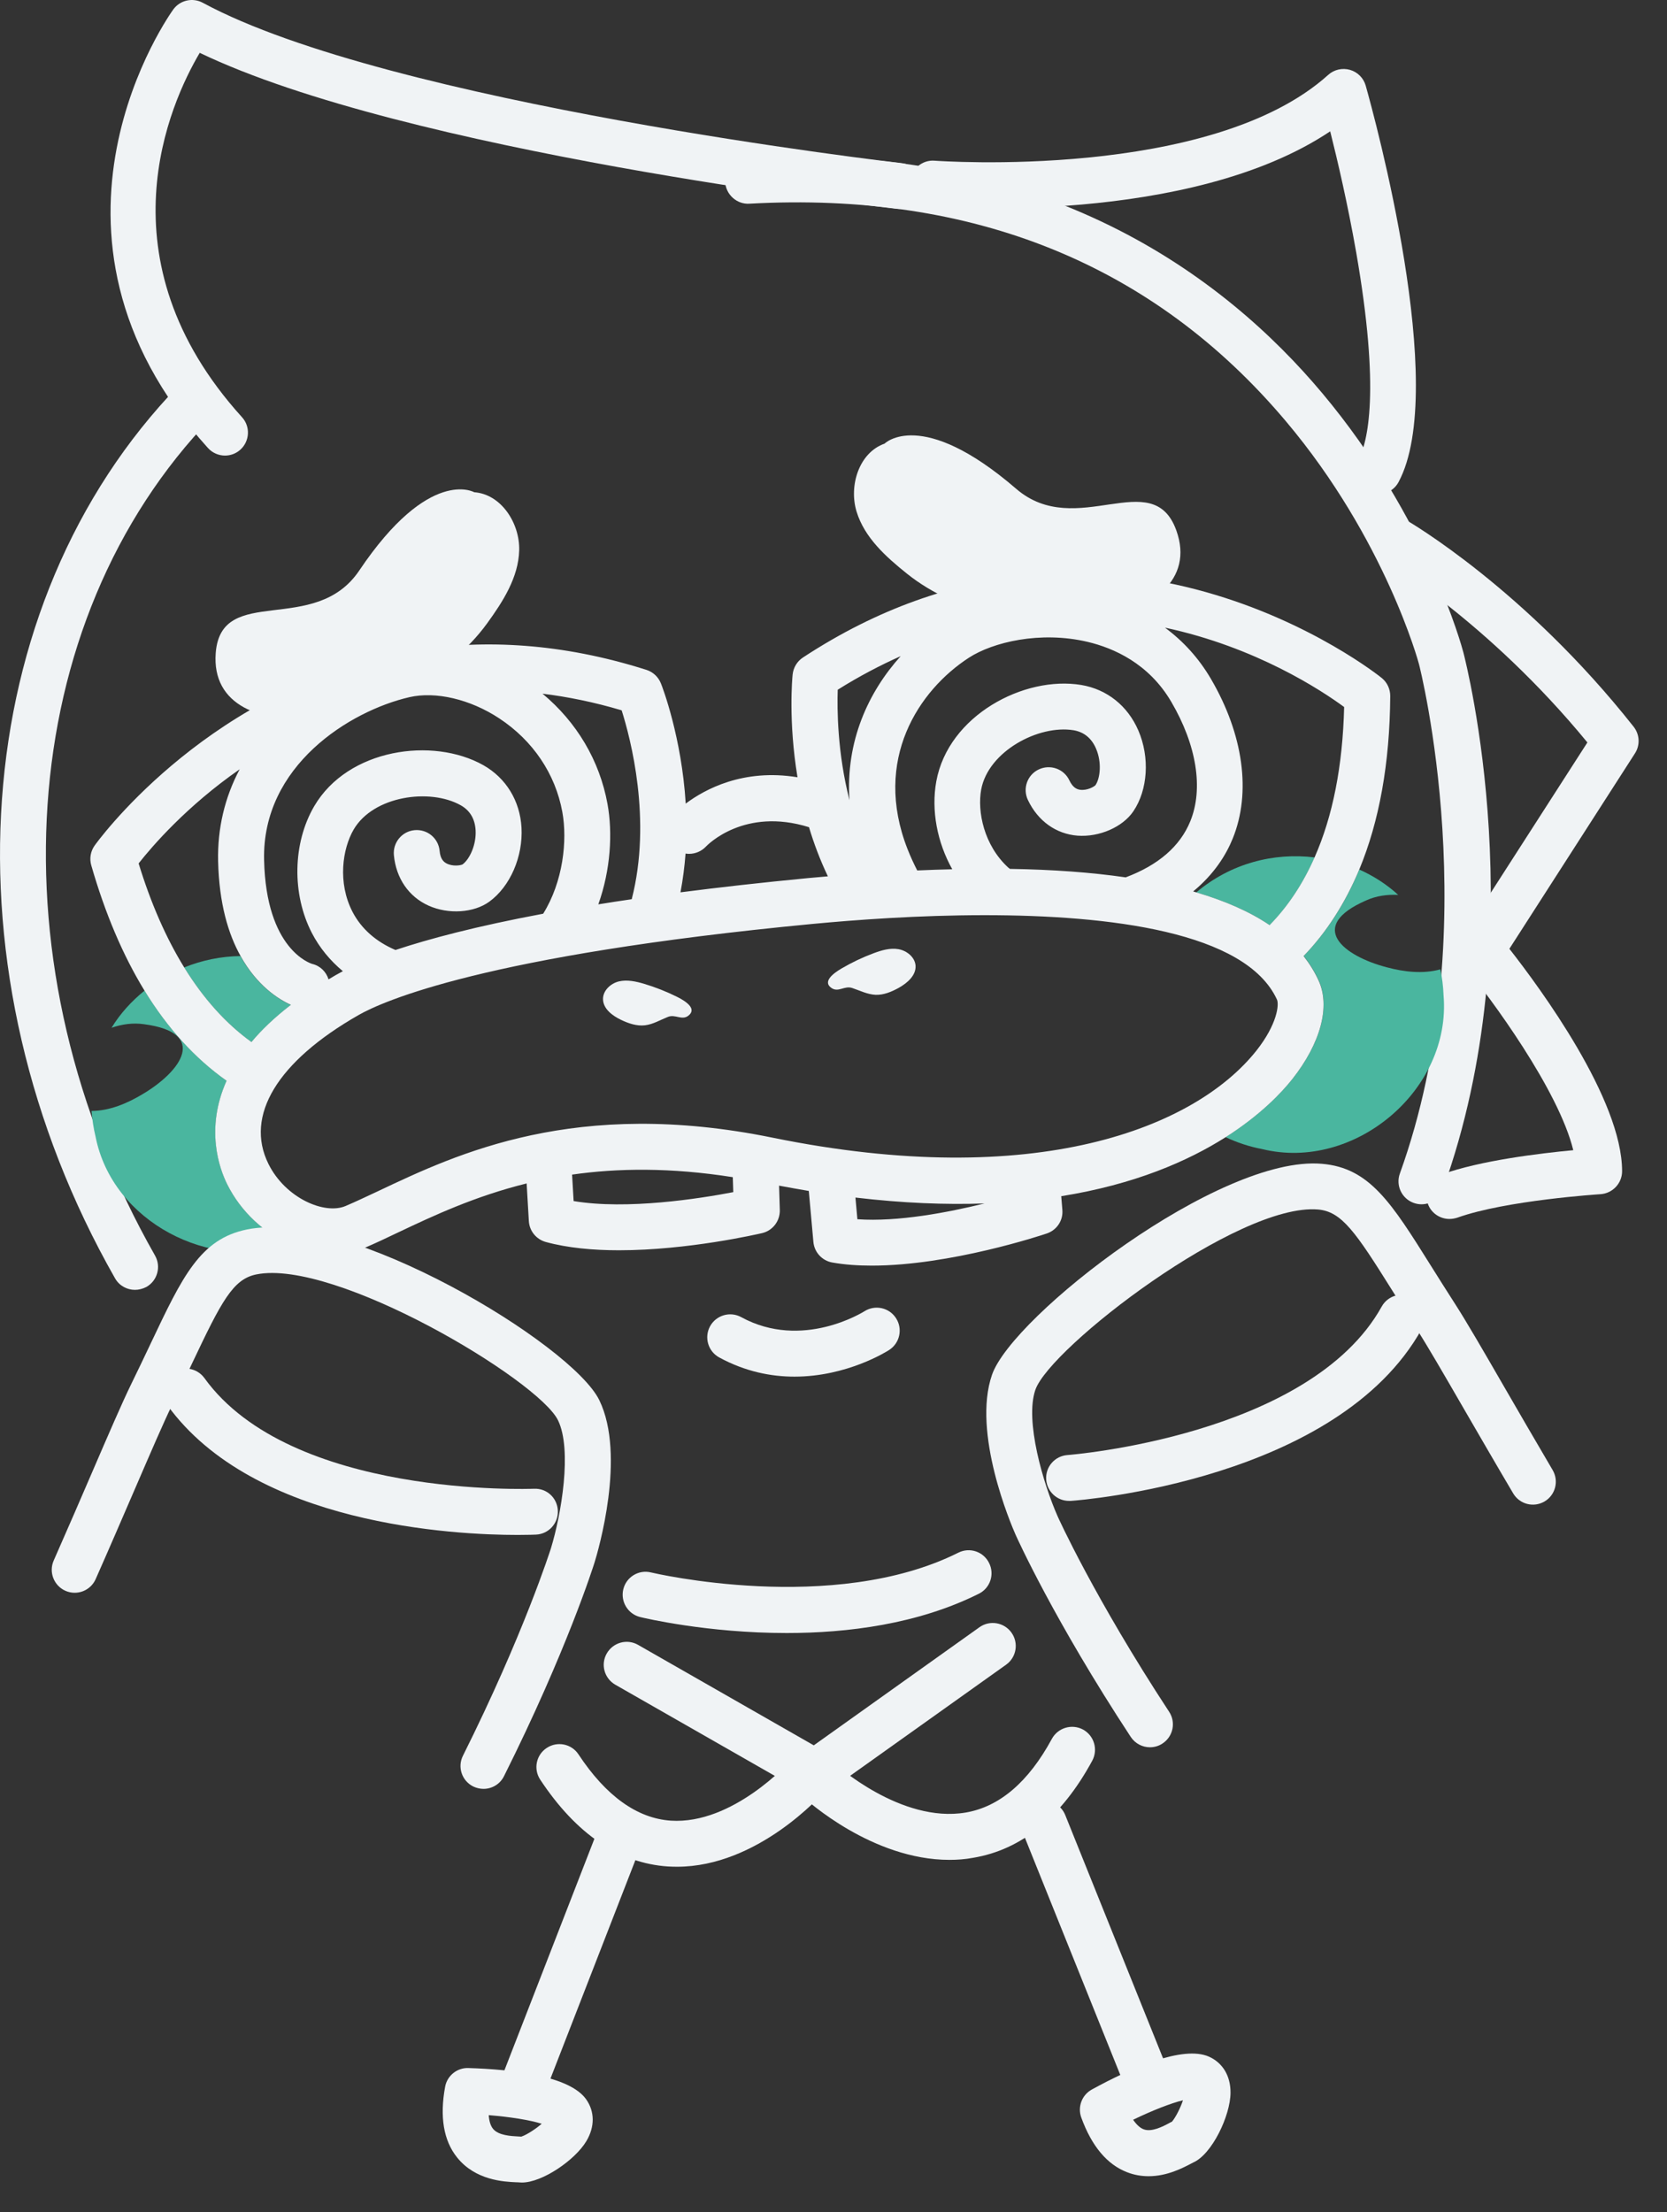 <svg width="49" height="65" viewBox="0 0 49 65" fill="none" xmlns="http://www.w3.org/2000/svg">
<rect x="0" y="0" width="49" height="65" fill="#333333" stroke="none"/>
<path d="M41.782 35.385C41.706 35.385 41.628 35.371 41.553 35.344C41.202 35.217 41.021 34.831 41.148 34.481C43.711 27.365 41.731 19.589 41.709 19.511C41.701 19.476 40.719 15.841 37.8 12.38C33.919 7.774 28.615 5.623 22.026 5.985C21.664 6.009 21.335 5.72 21.316 5.348C21.295 4.976 21.581 4.657 21.953 4.638C30.736 4.155 36 8.133 38.868 11.554C41.965 15.248 42.972 19.012 43.015 19.171C43.101 19.506 45.122 27.433 42.416 34.939C42.319 35.215 42.06 35.385 41.782 35.385Z" fill="#F0F3F5"/>
<path d="M3.967 37.899C3.732 37.899 3.505 37.778 3.381 37.559C-1.748 28.55 -0.976 17.762 5.254 11.327C5.513 11.06 5.939 11.052 6.209 11.311C6.476 11.57 6.484 11.996 6.225 12.266C0.41 18.273 -0.278 28.399 4.558 36.893C4.741 37.217 4.628 37.629 4.304 37.813C4.193 37.87 4.08 37.899 3.967 37.899Z" fill="#F0F3F5"/>
<path d="M6.613 13.386C6.43 13.386 6.246 13.31 6.114 13.165C0.356 6.81 5.051 0.337 5.097 0.273C5.297 0.003 5.664 -0.078 5.96 0.081C11.446 3.049 26.364 4.779 26.513 4.795C26.882 4.838 27.149 5.173 27.106 5.542C27.063 5.912 26.729 6.176 26.359 6.136C25.755 6.066 11.926 4.463 5.871 1.552C5.005 3.017 2.898 7.606 7.113 12.258C7.364 12.533 7.342 12.96 7.067 13.211C6.937 13.329 6.775 13.386 6.613 13.386Z" fill="#F0F3F5"/>
<path d="M10.561 16.762C9.255 18.704 6.5 17.131 6.341 19.187C6.106 22.247 12.037 21.456 14.317 18.318C14.784 17.674 15.24 16.966 15.261 16.171C15.283 15.375 14.732 14.519 13.939 14.463C13.939 14.463 12.62 13.702 10.561 16.762Z" fill="#F0F3F5"/>
<path d="M29.867 14.36C31.64 15.89 33.882 13.645 34.578 15.588C35.614 18.477 29.681 19.279 26.656 16.853C26.036 16.357 25.41 15.793 25.178 15.032C24.946 14.271 25.25 13.299 26.001 13.035C26.001 13.035 27.075 11.953 29.867 14.36Z" fill="#F0F3F5"/>
<path d="M6.681 34.796C6.449 34.329 6.028 33.164 6.663 31.755C5.732 31.097 4.928 30.212 4.25 29.106C3.87 29.413 3.535 29.778 3.279 30.198C3.584 30.093 3.905 30.047 4.229 30.093C6.134 30.344 5.332 31.475 4.186 32.152C3.735 32.422 3.225 32.638 2.691 32.643C2.71 32.889 2.747 33.142 2.809 33.398C3.303 35.905 6.19 37.381 8.53 36.572C7.771 36.229 7.083 35.606 6.681 34.796Z" fill="#4AB69F"/>
<path d="M7.067 28.091C6.492 28.099 5.934 28.215 5.413 28.426C5.98 29.343 6.638 30.074 7.391 30.619C7.693 30.26 8.074 29.896 8.549 29.529C8.182 29.359 7.55 28.963 7.067 28.091Z" fill="#4AB69F"/>
<path d="M42.432 29.241C42.422 28.976 42.389 28.722 42.338 28.482C41.825 28.623 41.275 28.558 40.768 28.423C39.48 28.088 38.398 27.222 40.158 26.456C40.457 26.321 40.778 26.278 41.099 26.294C40.76 25.984 40.371 25.735 39.955 25.549C39.545 26.534 39.003 27.381 38.32 28.088C38.496 28.312 38.644 28.55 38.76 28.803C39.111 29.567 38.822 30.652 37.988 31.704C37.675 32.101 37.052 32.759 36.024 33.412C36.356 33.568 36.715 33.69 37.101 33.763C39.804 34.426 42.67 32.033 42.432 29.241Z" fill="#4AB69F"/>
<path d="M35.163 26.221C36.022 26.475 36.745 26.793 37.322 27.185C37.862 26.631 38.301 25.965 38.644 25.193C37.446 25.045 36.178 25.363 35.163 26.221Z" fill="#4AB69F"/>
<path d="M37.986 31.707C38.819 30.654 39.111 29.57 38.757 28.806C38.641 28.552 38.493 28.315 38.318 28.091C39 27.384 39.542 26.534 39.953 25.552C40.544 24.13 40.851 22.428 40.865 20.45C40.865 20.247 40.776 20.053 40.619 19.924C40.541 19.859 32.551 13.445 23.602 19.319C23.432 19.43 23.321 19.613 23.299 19.816C23.288 19.918 23.17 21.2 23.442 22.838C21.848 22.576 20.717 23.191 20.156 23.612C20.037 21.667 19.471 20.185 19.427 20.08C19.352 19.891 19.198 19.746 19.004 19.683C16.497 18.887 14.247 18.79 12.274 19.095C12.088 19.109 11.905 19.13 11.727 19.174C11.624 19.198 11.519 19.227 11.414 19.257C5.904 20.485 2.817 24.791 2.777 24.851C2.661 25.018 2.626 25.228 2.682 25.423C3.09 26.842 3.613 28.07 4.247 29.106C4.925 30.212 5.731 31.1 6.66 31.755C6.028 33.164 6.446 34.329 6.678 34.796C7.08 35.606 7.768 36.229 8.527 36.569C8.937 36.752 9.366 36.855 9.784 36.855C10.097 36.855 10.402 36.798 10.685 36.679C11.009 36.542 11.352 36.38 11.713 36.207C12.749 35.716 13.964 35.147 15.48 34.772L15.545 35.878C15.561 36.167 15.761 36.412 16.038 36.491C16.689 36.669 17.439 36.736 18.194 36.736C20.226 36.736 22.282 36.259 22.401 36.232C22.714 36.159 22.93 35.875 22.922 35.554L22.9 34.837C23.197 34.893 23.488 34.944 23.774 34.993L23.909 36.491C23.936 36.793 24.163 37.041 24.462 37.095C24.826 37.16 25.221 37.187 25.625 37.187C27.935 37.187 30.638 36.288 30.771 36.242C31.065 36.142 31.254 35.859 31.227 35.549L31.194 35.147C33.358 34.801 34.92 34.114 36.021 33.417C37.049 32.764 37.673 32.103 37.986 31.707ZM39.51 20.774C39.467 22.506 39.176 23.982 38.641 25.191C38.299 25.965 37.859 26.631 37.319 27.182C36.742 26.791 36.019 26.472 35.161 26.219C35.131 26.21 35.104 26.2 35.072 26.192C35.69 25.684 36.04 25.118 36.234 24.64C36.785 23.288 36.55 21.578 35.59 19.94C35.239 19.343 34.786 18.842 34.243 18.442C36.914 19.012 38.841 20.282 39.51 20.774ZM28.48 19.325C29.184 18.869 30.576 18.531 31.971 18.86C32.727 19.039 33.766 19.489 34.429 20.622C35.174 21.893 35.379 23.172 34.988 24.13C34.688 24.867 34.046 25.42 33.088 25.779C32.079 25.633 30.946 25.549 29.686 25.53C29.67 25.517 29.651 25.503 29.635 25.49C28.92 24.834 28.723 23.844 28.841 23.199C29.049 22.074 30.53 21.289 31.556 21.456C31.861 21.508 32.085 21.688 32.217 21.996C32.39 22.398 32.341 22.862 32.201 23.07C32.157 23.118 31.95 23.234 31.747 23.205C31.656 23.191 31.537 23.148 31.432 22.927C31.273 22.59 30.87 22.449 30.533 22.608C30.196 22.767 30.053 23.17 30.215 23.507C30.509 24.125 31.043 24.505 31.677 24.554C32.317 24.6 33.002 24.3 33.315 23.836C33.741 23.205 33.801 22.252 33.461 21.464C33.148 20.738 32.538 20.253 31.782 20.126C30.104 19.848 27.875 21.022 27.522 22.956C27.366 23.812 27.549 24.753 27.991 25.541C27.654 25.549 27.312 25.56 26.961 25.576C26.864 25.385 26.767 25.18 26.675 24.945C25.647 22.322 27.007 20.28 28.48 19.325ZM24.624 20.266C25.247 19.875 25.865 19.551 26.475 19.279C25.528 20.328 24.851 21.78 24.97 23.512C24.613 22.115 24.605 20.838 24.624 20.266ZM20.151 25.08C20.186 25.085 20.221 25.088 20.256 25.088C20.436 25.088 20.617 25.015 20.75 24.875C20.798 24.824 21.88 23.712 23.78 24.305C23.923 24.783 24.106 25.269 24.335 25.749C24.144 25.765 23.952 25.781 23.758 25.8C22.379 25.933 21.133 26.073 20.002 26.219C20.075 25.835 20.123 25.455 20.151 25.08ZM18.273 20.871C18.534 21.694 19.168 24.09 18.569 26.421C18.229 26.47 17.9 26.521 17.587 26.572C17.951 25.555 18.011 24.47 17.857 23.623C17.625 22.347 16.953 21.219 15.947 20.382C16.691 20.474 17.466 20.631 18.273 20.871ZM12.032 20.485C12.806 20.307 13.821 20.544 14.676 21.108C15.666 21.761 16.325 22.738 16.529 23.858C16.683 24.694 16.551 25.908 15.966 26.847C13.991 27.217 12.598 27.589 11.624 27.913C11.052 27.668 10.623 27.292 10.364 26.796C9.916 25.935 10.067 24.937 10.396 24.373C10.974 23.385 12.636 23.151 13.543 23.661C13.812 23.812 13.961 24.06 13.98 24.395C14.004 24.829 13.799 25.25 13.597 25.398C13.54 25.428 13.308 25.466 13.124 25.369C13.043 25.325 12.944 25.244 12.922 24.999C12.887 24.629 12.56 24.357 12.185 24.392C11.816 24.427 11.543 24.756 11.578 25.128C11.643 25.808 12.015 26.348 12.598 26.61C13.181 26.872 13.928 26.823 14.382 26.494C14.997 26.046 15.377 25.169 15.329 24.314C15.283 23.526 14.873 22.859 14.206 22.482C12.722 21.648 10.229 21.993 9.236 23.688C8.602 24.772 8.575 26.273 9.169 27.417C9.395 27.851 9.703 28.223 10.078 28.536C10 28.577 9.93 28.615 9.87 28.65C9.798 28.693 9.73 28.733 9.657 28.776C9.59 28.558 9.417 28.38 9.18 28.323C9.123 28.307 7.822 27.897 7.763 25.271C7.696 22.5 10.28 20.89 12.032 20.485ZM7.391 30.617C6.638 30.074 5.98 29.34 5.413 28.423C4.884 27.565 4.436 26.548 4.075 25.369C4.477 24.859 5.483 23.69 7.045 22.603C6.606 23.429 6.39 24.341 6.411 25.304C6.441 26.556 6.713 27.449 7.07 28.088C7.553 28.96 8.184 29.359 8.551 29.524C8.073 29.893 7.69 30.258 7.391 30.617ZM16.861 35.29L16.816 34.513C18.157 34.321 19.708 34.3 21.54 34.588L21.554 35.028C20.569 35.217 18.432 35.554 16.861 35.29ZM25.202 35.824L25.145 35.187C26.543 35.352 27.803 35.401 28.939 35.36C27.875 35.622 26.397 35.908 25.202 35.824ZM22.711 33.428C16.924 32.246 13.44 33.898 11.136 34.988C10.785 35.152 10.456 35.309 10.156 35.436C9.539 35.697 8.389 35.204 7.89 34.197C7.188 32.781 8.152 31.189 10.537 29.826C11.23 29.429 14.239 28.067 23.887 27.147C25.145 27.028 26.996 26.89 28.939 26.89C32.614 26.89 36.618 27.376 37.535 29.37C37.602 29.516 37.543 30.096 36.931 30.87C35.128 33.139 30.447 35.004 22.711 33.428Z" fill="#F0F3F5"/>
<path d="M20.232 29.845C20.488 29.648 20.186 29.43 19.897 29.287C19.587 29.133 19.263 29.006 18.931 28.906C18.691 28.836 18.434 28.779 18.192 28.836C17.949 28.895 17.725 29.103 17.725 29.351C17.725 29.64 18 29.845 18.262 29.969C18.478 30.072 18.718 30.153 18.955 30.126C19.193 30.099 19.406 29.969 19.63 29.88C19.851 29.791 20.04 29.991 20.232 29.845Z" fill="#F0F3F5"/>
<path d="M24.446 29.033C24.176 28.855 24.462 28.615 24.742 28.453C25.042 28.277 25.355 28.129 25.679 28.008C25.913 27.921 26.164 27.846 26.41 27.889C26.655 27.932 26.893 28.123 26.912 28.372C26.931 28.66 26.669 28.884 26.418 29.025C26.208 29.141 25.976 29.238 25.738 29.23C25.498 29.219 25.277 29.106 25.05 29.03C24.823 28.954 24.645 29.165 24.446 29.033Z" fill="#F0F3F5"/>
<path d="M40.517 14.519C40.409 14.519 40.301 14.495 40.198 14.438C39.869 14.263 39.748 13.853 39.923 13.526C40.206 12.997 40.576 11.497 39.864 7.415C39.618 6.009 39.313 4.703 39.1 3.859C34.969 6.622 27.7 6.093 27.371 6.068C26.999 6.039 26.723 5.715 26.75 5.343C26.78 4.97 27.104 4.69 27.476 4.722C27.557 4.727 35.59 5.31 39.043 2.199C39.216 2.043 39.459 1.989 39.683 2.053C39.907 2.118 40.082 2.294 40.144 2.518C40.398 3.419 42.589 11.403 41.11 14.163C40.989 14.39 40.757 14.519 40.517 14.519Z" fill="#F0F3F5"/>
<path d="M42.605 35.816C42.33 35.816 42.068 35.646 41.971 35.371C41.844 35.02 42.028 34.634 42.378 34.508C43.517 34.097 45.268 33.887 46.245 33.795C45.813 32.031 43.833 29.34 43.015 28.348C42.829 28.121 42.81 27.8 42.969 27.554L46.66 21.815C43.725 18.24 40.654 16.443 40.624 16.427C40.301 16.241 40.19 15.828 40.376 15.507C40.562 15.183 40.975 15.072 41.296 15.259C41.439 15.339 44.828 17.315 48.02 21.354C48.198 21.581 48.215 21.893 48.058 22.136L44.367 27.878C45.276 29.038 47.68 32.3 47.68 34.413C47.68 34.769 47.402 35.063 47.046 35.088C47.019 35.09 44.267 35.266 42.837 35.778C42.759 35.803 42.681 35.816 42.605 35.816Z" fill="#F0F3F5"/>
<path d="M23.353 40.449C22.668 40.449 21.91 40.303 21.141 39.885C20.814 39.707 20.693 39.297 20.871 38.97C21.049 38.644 21.459 38.522 21.786 38.7C23.585 39.683 25.385 38.541 25.404 38.531C25.717 38.328 26.135 38.417 26.337 38.73C26.54 39.043 26.451 39.461 26.138 39.664C26.068 39.71 24.897 40.449 23.353 40.449Z" fill="#F0F3F5"/>
<path d="M14.212 52.561C14.11 52.561 14.007 52.537 13.91 52.491C13.575 52.324 13.44 51.919 13.608 51.587C15.397 48.009 16.184 45.522 16.193 45.497C16.497 44.504 16.824 42.602 16.403 41.733C15.831 40.551 9.849 36.974 7.531 37.446C6.849 37.586 6.514 38.226 5.648 40.055C5.473 40.425 5.278 40.832 5.06 41.28C4.814 41.782 4.439 42.653 3.962 43.757C3.622 44.542 3.236 45.441 2.812 46.398C2.661 46.739 2.262 46.892 1.922 46.741C1.582 46.59 1.428 46.191 1.579 45.851C2 44.898 2.386 44.005 2.723 43.223C3.206 42.103 3.589 41.218 3.848 40.686C4.064 40.244 4.256 39.842 4.428 39.478C5.367 37.497 5.883 36.404 7.262 36.124C10.213 35.519 16.816 39.494 17.617 41.142C18.408 42.769 17.577 45.581 17.48 45.897C17.447 46.005 16.657 48.506 14.814 52.189C14.698 52.424 14.46 52.561 14.212 52.561Z" fill="#F0F3F5"/>
<path d="M15.218 45.1C13.389 45.1 7.466 44.817 4.914 41.28C4.695 40.978 4.765 40.557 5.065 40.338C5.367 40.12 5.788 40.19 6.007 40.489C8.556 44.027 15.623 43.743 15.693 43.743C16.074 43.724 16.381 44.013 16.397 44.386C16.414 44.758 16.128 45.074 15.755 45.09C15.712 45.092 15.52 45.1 15.218 45.1Z" fill="#F0F3F5"/>
<path d="M33.801 51.339C33.583 51.339 33.367 51.231 33.237 51.034C30.976 47.591 29.9 45.198 29.854 45.098C29.719 44.793 28.567 42.1 29.16 40.392C29.762 38.66 35.849 33.935 38.855 34.195C40.258 34.313 40.898 35.336 42.063 37.195C42.279 37.538 42.514 37.915 42.781 38.328C43.102 38.827 43.588 39.664 44.2 40.724C44.627 41.461 45.112 42.3 45.638 43.193C45.827 43.514 45.722 43.927 45.401 44.116C45.08 44.305 44.667 44.2 44.478 43.878C43.949 42.983 43.461 42.138 43.032 41.399C42.428 40.355 41.95 39.529 41.645 39.057C41.375 38.639 41.135 38.255 40.919 37.91C39.845 36.194 39.438 35.598 38.742 35.538C36.389 35.339 30.866 39.594 30.434 40.835C30.118 41.747 30.666 43.598 31.087 44.55C31.095 44.572 32.169 46.949 34.365 50.295C34.57 50.605 34.484 51.023 34.171 51.228C34.058 51.304 33.928 51.339 33.801 51.339Z" fill="#F0F3F5"/>
<path d="M31.424 44.1C31.073 44.1 30.779 43.83 30.752 43.474C30.725 43.101 31.006 42.78 31.375 42.753C31.446 42.748 38.501 42.192 40.614 38.39C40.795 38.064 41.205 37.948 41.532 38.129C41.858 38.309 41.974 38.72 41.793 39.046C39.324 43.487 31.791 44.078 31.473 44.1C31.456 44.1 31.44 44.1 31.424 44.1Z" fill="#F0F3F5"/>
<path d="M23.124 47.982C20.798 47.982 18.95 47.545 18.818 47.513C18.456 47.424 18.235 47.059 18.321 46.698C18.407 46.336 18.774 46.112 19.136 46.202C19.19 46.215 24.487 47.462 28.17 45.621C28.504 45.454 28.909 45.589 29.073 45.924C29.241 46.258 29.106 46.663 28.771 46.828C26.98 47.723 24.91 47.982 23.124 47.982Z" fill="#F0F3F5"/>
<path d="M23.961 52.755C23.845 52.755 23.731 52.726 23.626 52.666L18.087 49.501C17.763 49.315 17.649 48.905 17.836 48.581C18.022 48.258 18.432 48.144 18.756 48.33L23.92 51.282L28.79 47.812C29.093 47.596 29.516 47.667 29.732 47.971C29.948 48.274 29.878 48.697 29.573 48.913L24.352 52.631C24.236 52.712 24.098 52.755 23.961 52.755Z" fill="#F0F3F5"/>
<path d="M19.9 54.849C19.814 54.849 19.724 54.846 19.635 54.841C18.2 54.747 16.937 53.889 15.88 52.291C15.674 51.981 15.758 51.563 16.071 51.358C16.381 51.153 16.8 51.236 17.005 51.549C17.814 52.772 18.726 53.427 19.719 53.495C21.543 53.613 23.197 51.773 23.216 51.754C23.462 51.474 23.888 51.447 24.168 51.692C24.449 51.938 24.479 52.361 24.233 52.642C24.149 52.734 22.277 54.849 19.9 54.849Z" fill="#F0F3F5"/>
<path d="M27.908 54.647C25.639 54.647 23.712 52.893 23.623 52.812C23.351 52.558 23.332 52.132 23.585 51.86C23.839 51.587 24.263 51.568 24.538 51.819C24.557 51.838 26.481 53.578 28.383 53.257C29.376 53.09 30.231 52.361 30.919 51.091C31.097 50.764 31.507 50.643 31.834 50.818C32.16 50.996 32.282 51.404 32.106 51.733C31.208 53.389 30.029 54.35 28.601 54.587C28.367 54.631 28.135 54.647 27.908 54.647Z" fill="#F0F3F5"/>
<path d="M15.415 61.854C15.335 61.854 15.251 61.84 15.17 61.808C14.822 61.673 14.652 61.282 14.787 60.934L17.555 53.813C17.69 53.465 18.081 53.292 18.429 53.43C18.777 53.565 18.948 53.956 18.813 54.304L16.044 61.425C15.939 61.692 15.685 61.854 15.415 61.854Z" fill="#F0F3F5"/>
<path d="M33.615 61.538C33.348 61.538 33.094 61.379 32.989 61.114L30.061 53.835C29.921 53.489 30.091 53.095 30.436 52.958C30.782 52.817 31.176 52.987 31.313 53.333L34.241 60.612C34.381 60.958 34.211 61.352 33.866 61.489C33.785 61.522 33.699 61.538 33.615 61.538Z" fill="#F0F3F5"/>
<path d="M15.34 64.128C15.307 64.128 15.278 64.126 15.248 64.123C15.232 64.12 15.205 64.12 15.172 64.12C14.814 64.104 13.972 64.066 13.432 63.386C13.038 62.893 12.922 62.194 13.084 61.314C13.143 60.988 13.438 60.75 13.769 60.764C15.078 60.804 16.737 60.996 17.226 61.678C17.485 62.04 17.488 62.491 17.234 62.914C16.905 63.465 15.944 64.128 15.34 64.128ZM14.366 62.148C14.377 62.323 14.42 62.458 14.49 62.547C14.649 62.747 15.029 62.763 15.235 62.774C15.267 62.777 15.297 62.777 15.323 62.779C15.48 62.728 15.747 62.555 15.923 62.401C15.585 62.294 15 62.199 14.366 62.148Z" fill="#F0F3F5"/>
<path d="M33.763 63.942C33.561 63.942 33.348 63.91 33.132 63.826C32.541 63.599 32.088 63.057 31.783 62.218C31.669 61.905 31.802 61.554 32.093 61.395C33.24 60.766 34.77 60.089 35.536 60.429C35.941 60.61 36.173 60.996 36.17 61.489C36.167 62.164 35.622 63.303 35.072 63.54C35.056 63.548 35.034 63.559 35.005 63.575C34.77 63.697 34.311 63.942 33.763 63.942ZM33.307 62.283C33.407 62.428 33.51 62.523 33.615 62.563C33.852 62.655 34.19 62.477 34.37 62.38C34.4 62.364 34.424 62.35 34.449 62.34C34.556 62.215 34.7 61.932 34.772 61.711C34.432 61.792 33.877 62.008 33.307 62.283Z" fill="#F0F3F5"/>
</svg>
